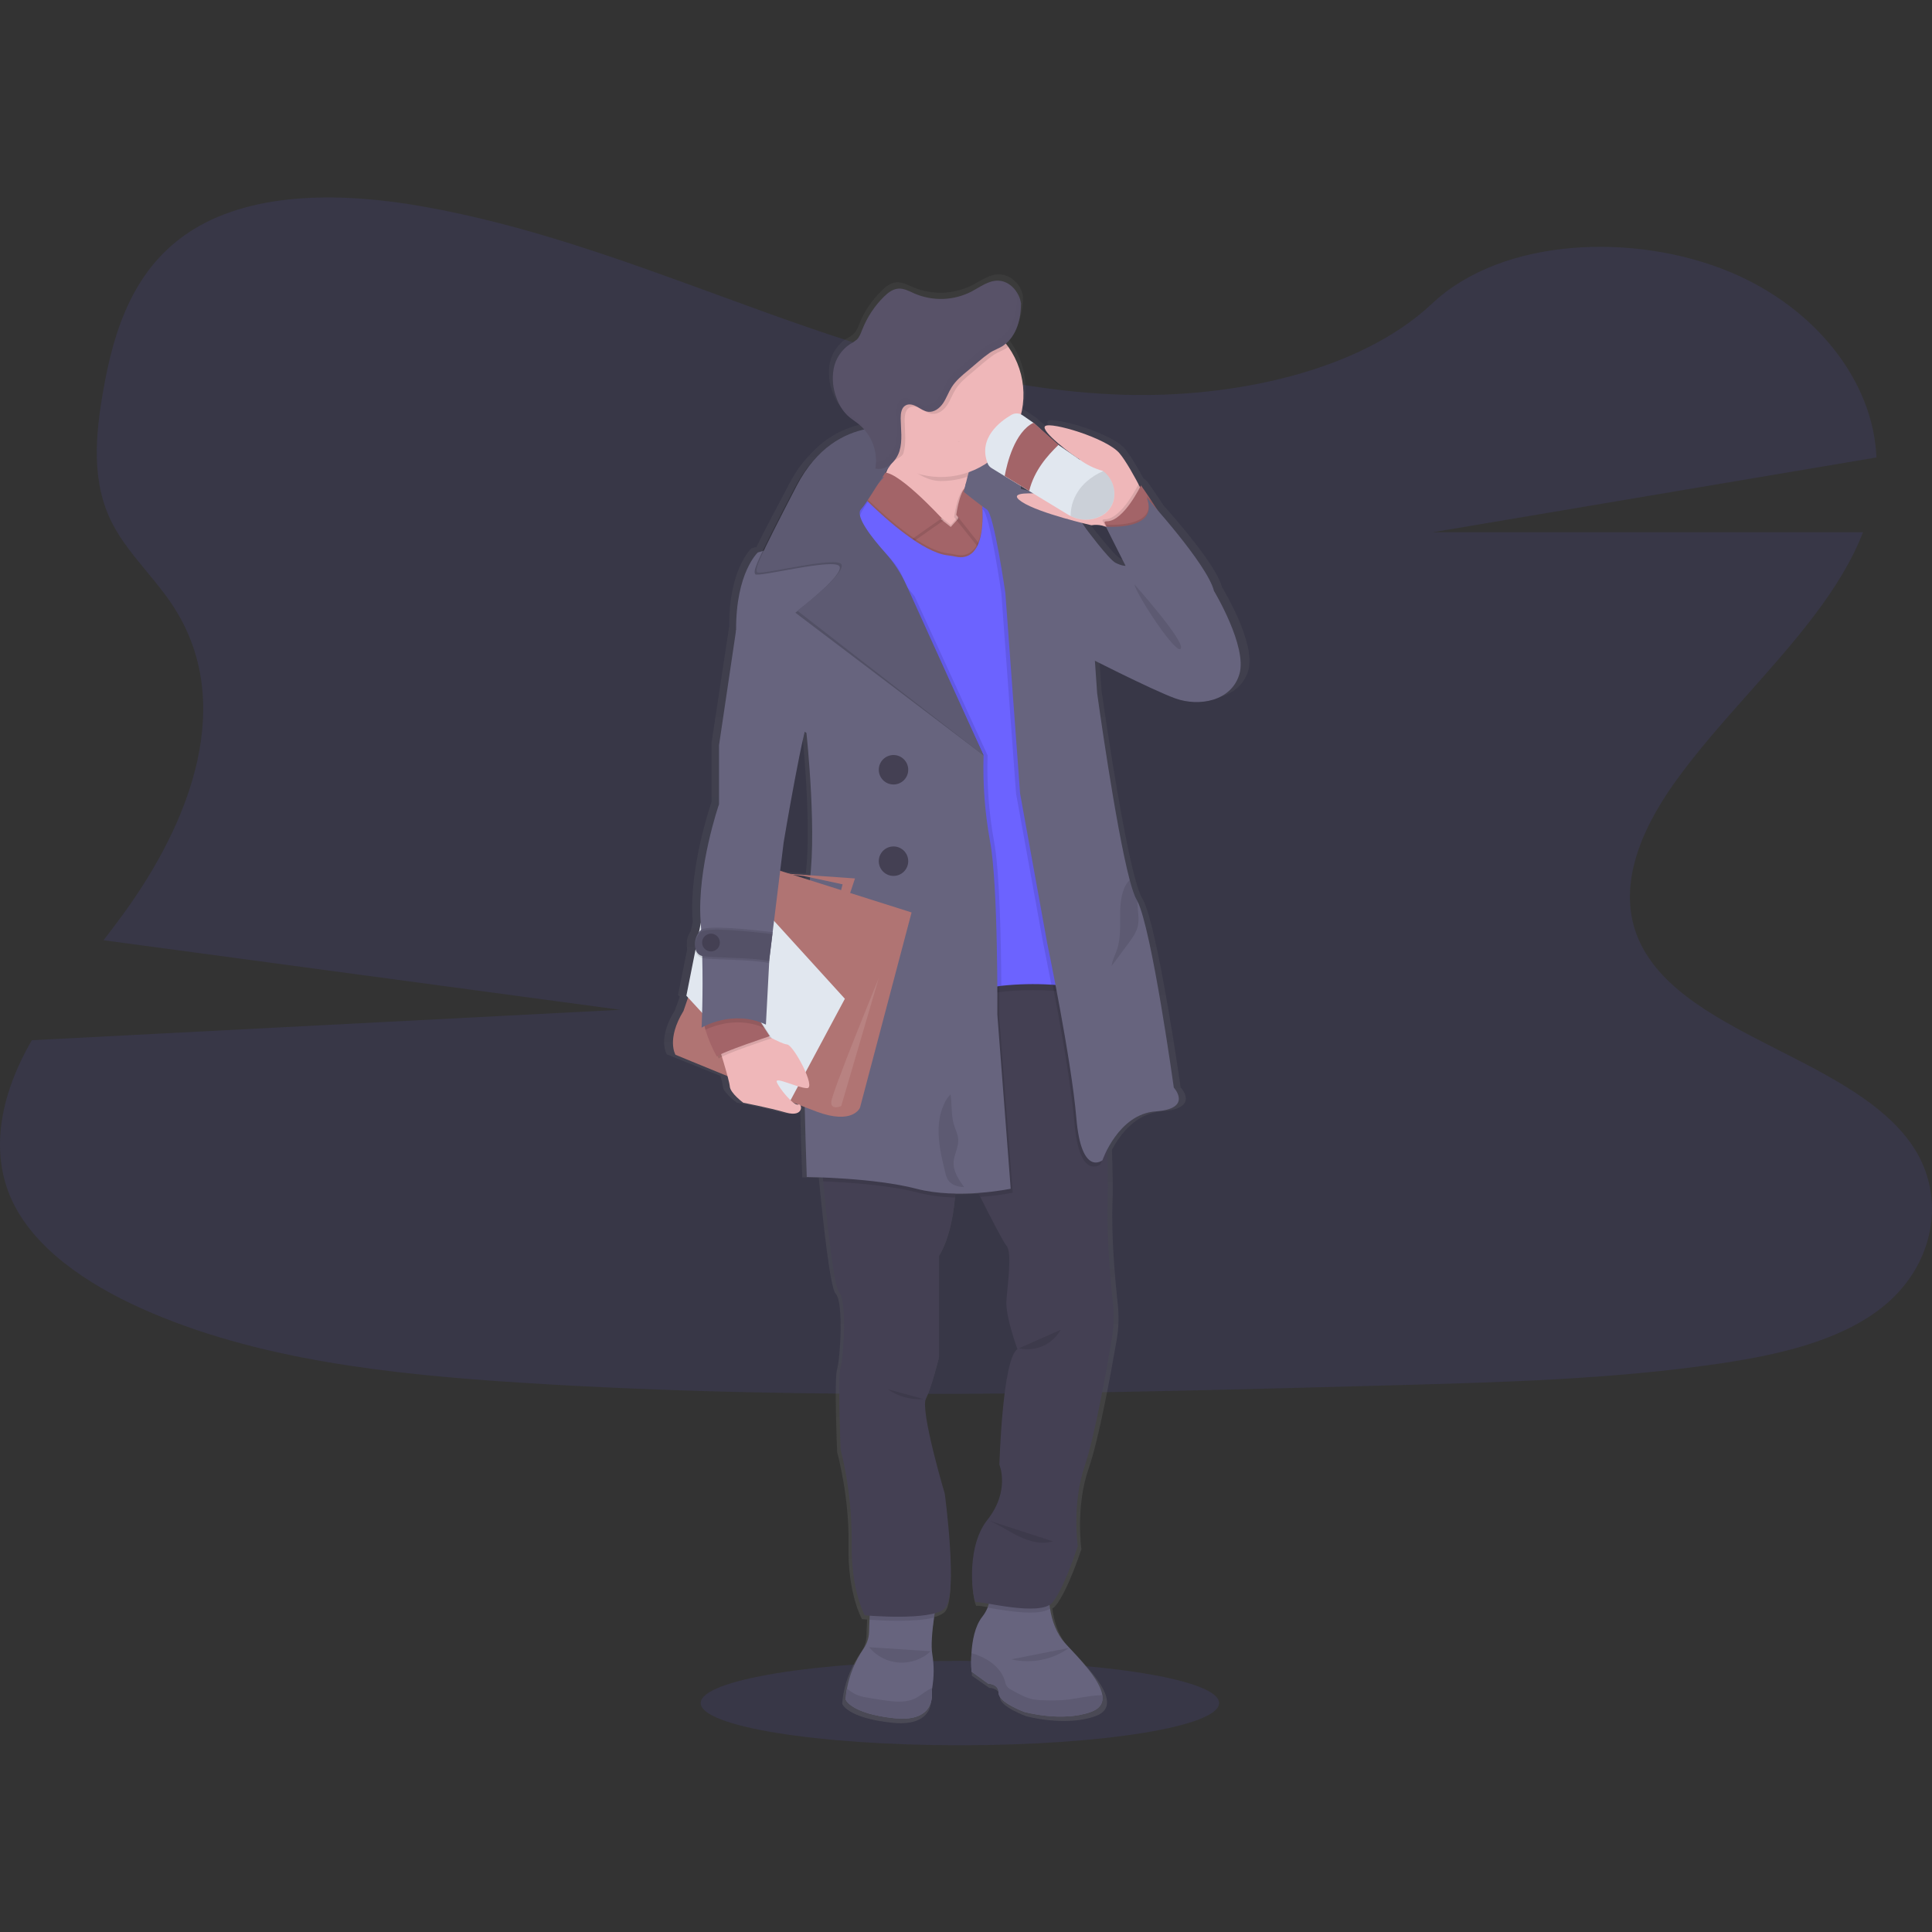 <svg width="180" height="180" viewBox="0 0 180 180" fill="none" xmlns="http://www.w3.org/2000/svg">
<rect x="0" y="0" width="180" height="180" fill="#333333" stroke="none"/>
<path opacity="0.1" fill-rule="evenodd" clip-rule="evenodd" d="M71.558 29.186C82.052 32.957 93.043 36.405 104.582 36.775C114.772 37.103 126.657 34.652 133.421 28.286C139.988 22.098 152.337 21.631 161.24 25.364C169.212 28.71 174.541 35.562 174.824 42.62L133.466 49.591L173.571 49.591C171.514 54.907 167.249 59.709 162.972 64.525C160.5 67.309 158.024 70.097 155.967 72.992C152.791 77.463 150.537 82.838 152.728 87.662C154.836 92.311 160.251 95.064 165.718 97.845C170.555 100.305 175.434 102.785 178.101 106.618C181.49 111.485 180.238 118.06 175.179 121.941C171.198 125 165.532 126.266 160.045 127.064C150.155 128.503 140.075 128.78 130.03 129.056L129.87 129.061C102.773 129.801 75.618 130.543 48.609 128.827C36.373 128.053 23.831 126.686 13.189 121.91C7.949 119.556 3.112 116.216 1.082 111.764C-0.964 107.274 0.116 102.229 2.457 97.828C2.62 97.521 2.788 97.217 2.962 96.915L57.784 94.079L9.645 87.599C10.222 86.851 10.794 86.102 11.349 85.346C17.816 76.531 22.034 65.398 16.066 56.369C15.352 55.288 14.505 54.263 13.659 53.238C12.473 51.803 11.29 50.369 10.475 48.789C8.464 44.887 8.895 40.501 9.629 36.333C10.605 30.793 12.421 24.822 18.037 21.364C23.875 17.777 32.158 17.952 39.403 19.238C48.96 20.929 57.893 24.197 66.791 27.452C68.38 28.034 69.968 28.614 71.558 29.186Z" fill="#6C63FF"/>
<path opacity="0.1" d="M89.433 162.602C102.771 162.602 113.583 160.842 113.583 158.671C113.583 156.499 102.771 154.739 89.433 154.739C76.096 154.739 65.284 156.499 65.284 158.671C65.284 160.842 76.096 162.602 89.433 162.602Z" fill="#6C63FF"/>
<path d="M62.121 98.229C62.121 98.229 64.368 99.142 67.125 100.238C67.22 100.553 67.292 100.875 67.342 101.2C67.391 101.836 68.653 102.733 68.653 102.733C68.653 102.733 70.993 103.156 72.754 103.652C74.123 104.027 74.312 103.278 74.136 102.986L74.546 103.143C74.638 106.932 74.743 109.695 74.743 109.695C74.743 109.695 75.342 109.695 76.287 109.74C76.298 109.86 76.31 109.984 76.323 110.115C76.684 113.859 77.349 120.037 77.863 120.55C78.612 121.274 78.281 126.613 77.993 127.557C77.704 128.5 77.993 135.29 77.993 135.29C77.993 135.29 79.151 139.439 79.054 143.966C78.957 148.492 80.308 150.851 80.308 150.851L80.793 150.887C80.793 151.012 80.778 151.136 80.773 151.261C80.75 151.671 80.733 152.081 80.728 152.454C80.698 153.022 80.502 153.57 80.166 154.03C79.39 155.139 78.855 156.399 78.595 157.727C78.539 158.024 78.499 158.324 78.476 158.626C78.476 158.701 78.466 158.742 78.466 158.742C78.466 158.742 78.915 160.064 83.131 160.504C87.347 160.943 86.737 157.894 86.737 157.894C86.737 157.894 86.758 157.808 86.784 157.65C86.968 156.619 86.974 155.564 86.801 154.532C86.653 153.727 86.78 152.334 86.964 151.057C86.982 150.924 87.003 150.793 87.022 150.664C87.374 150.59 87.706 150.436 87.99 150.215C89.309 149.011 87.99 139.441 87.99 139.441C87.99 139.441 85.608 131.614 86.189 130.481C86.769 129.348 87.443 126.615 87.443 126.615V117.09C88.379 115.579 88.8 113.513 88.974 111.631C88.985 111.506 88.997 111.382 89.006 111.257C89.787 111.272 90.535 111.244 91.215 111.197L91.402 111.571C92.507 113.711 93.63 115.83 93.905 116.143C94.484 116.804 94.001 119.821 93.905 121.33C93.81 122.839 94.967 125.857 94.967 125.857C93.52 126.705 93.229 136.702 93.229 136.702C93.229 136.702 94.291 139.154 92.071 141.889C89.85 144.625 90.719 149.812 91.009 149.623C91.086 149.572 91.556 149.649 92.224 149.76C92.103 150.208 91.886 150.624 91.588 150.98C90.871 151.871 90.625 153.268 90.554 154.384C90.512 154.965 90.512 155.549 90.554 156.13L92.162 157.254C92.162 157.254 93.16 157.254 93.16 158.135C93.16 159.017 95.605 159.895 95.605 159.895C95.605 159.895 99.241 160.9 102.041 159.895C102.949 159.569 103.226 159.01 103.12 158.33C102.899 156.909 100.998 154.96 99.628 153.545C98.703 152.585 98.282 151.312 98.095 150.209C98.074 150.091 98.058 149.975 98.043 149.861C98.155 149.797 98.256 149.714 98.34 149.616C99.499 148.2 100.753 144.334 100.753 144.334C100.753 144.334 100.18 140.384 101.435 136.794C102.371 134.137 103.507 127.911 104.035 124.861C104.228 123.755 104.263 122.626 104.14 121.51C103.896 119.284 103.522 115.16 103.655 111.895C103.7 110.83 103.668 109.136 103.595 107.149V107.121C104.282 105.824 105.772 103.707 108.258 103.533C111.862 103.28 109.996 101.301 109.996 101.301C109.996 101.301 107.882 86.45 106.489 83.814C106.468 83.768 106.444 83.724 106.416 83.681C106.21 83.353 105.986 82.698 105.748 81.824C104.376 76.76 102.62 64.284 102.62 64.284L102.404 61.25C104.554 62.304 108.541 64.227 110.149 64.788C112.396 65.574 115.522 65.071 116.295 62.493C117.068 59.915 113.85 54.698 113.85 54.698C113.377 52.848 110.106 48.997 108.404 47.086C108.24 46.837 108.077 46.59 107.918 46.354C107.48 45.7 107.085 45.124 106.834 44.785L106.809 44.832C106.748 44.746 106.69 44.665 106.639 44.598L106.598 44.68C105.989 43.557 105.306 42.402 104.776 41.782C103.545 40.344 98.172 38.798 97.64 39.223C97.252 39.532 98.861 40.88 99.986 41.707L98.911 40.981L96.509 38.903L95.451 38.188C95.407 38.158 95.361 38.132 95.313 38.109C95.588 37.028 95.622 35.899 95.411 34.803C95.2 33.708 94.75 32.672 94.092 31.77C94.017 31.667 93.937 31.564 93.856 31.465C94.963 30.544 95.313 29.022 95.313 27.684V27.633C95.231 27.131 95.008 26.663 94.671 26.283C94.688 26.317 94.705 26.354 94.72 26.39C94.526 26.142 94.281 25.939 94.001 25.796C93.722 25.652 93.414 25.57 93.1 25.557C92.164 25.542 91.38 26.156 90.558 26.577C89.713 27.001 88.785 27.237 87.841 27.269C86.895 27.301 85.955 27.129 85.082 26.764C84.575 26.547 84.064 26.259 83.513 26.304C82.963 26.349 82.527 26.703 82.152 27.071C81.252 27.939 80.544 28.986 80.074 30.145C79.936 30.484 79.812 30.846 79.544 31.1C79.341 31.267 79.12 31.411 78.886 31.531C78.482 31.788 78.135 32.124 77.865 32.519C77.595 32.914 77.408 33.36 77.315 33.83C77.14 34.764 77.238 35.729 77.598 36.61C77.815 37.219 78.17 37.77 78.635 38.22C78.985 38.544 79.404 38.781 79.775 39.086C79.943 39.224 80.1 39.374 80.245 39.536C78.561 39.908 77.022 40.762 75.814 41.992C74.906 42.869 74.147 43.888 73.567 45.01C72 47.954 71.049 49.787 70.484 50.95C70.201 51.036 70.027 51.077 70.027 51.077C70.027 51.077 67.904 52.962 67.936 58.369L66.294 69.182V74.714C66.294 74.714 64.18 80.718 64.527 85.686C64.527 85.754 64.527 85.819 64.54 85.885L64.368 86.729C64.103 87.09 63.97 87.532 63.993 87.979C63.983 88.132 63.994 88.286 64.027 88.436L63.166 92.689L63.329 92.862L62.885 94.11C61.213 96.782 62.121 98.229 62.121 98.229ZM74.537 67.901C74.643 67.974 74.703 68.012 74.703 68.012C74.703 68.012 75.639 76.393 75.078 81.376L73.106 81.242L72.17 80.954L72.505 78.29C72.505 78.29 73.706 71.271 74.529 67.901H74.537ZM82.283 43.574L82.471 43.285C82.431 43.388 82.392 43.489 82.351 43.583L82.283 43.574ZM73.385 81.335L74.406 81.44L75.052 81.575C75.04 81.665 75.029 81.753 75.018 81.839L73.385 81.335ZM95.313 45.099C95.312 45.006 95.306 44.913 95.294 44.821L96.096 45.296L96.144 45.326C95.867 45.245 95.583 45.174 95.313 45.109V45.099ZM101.532 48.806C101.422 48.634 101.303 48.467 101.176 48.306C101.738 48.441 102.086 48.52 102.086 48.52C102.534 48.442 102.995 48.489 103.419 48.655C103.556 48.934 103.711 49.204 103.881 49.463L105.36 52.328C105.36 52.328 105.038 52.359 104.394 52.045C103.75 51.73 101.532 48.806 101.532 48.806ZM73.434 102.722L73.897 102.909C73.793 102.941 73.629 102.866 73.434 102.722Z" fill="url(#paint0_linear)"/>
<path d="M89.453 41.185C90.048 41.535 90.067 43.031 89.975 44.231C89.909 45.109 89.788 45.828 89.788 45.828L93.661 55.244C93.661 55.244 95.097 48.535 95.119 45.539C95.121 45.303 95.085 45.068 95.013 44.843C94.337 42.685 90.54 41.486 89.453 41.185Z" fill="#67647E"/>
<path d="M89.174 41.11C89.174 41.11 89.279 41.134 89.46 41.185C89.373 41.135 89.274 41.109 89.174 41.11Z" fill="#67647E"/>
<path d="M90.516 155.743L92.076 156.866C92.076 156.866 93.043 156.866 93.043 157.74C93.043 158.615 95.413 159.487 95.413 159.487C95.413 159.487 98.94 160.485 101.655 159.487C102.535 159.163 102.804 158.609 102.701 157.933C102.486 156.524 100.642 154.597 99.315 153.184C98.418 152.231 98.004 150.967 97.828 149.874C97.699 149.092 97.663 148.297 97.724 147.506L92.014 147.1C92.341 147.961 92.341 148.913 92.014 149.775C91.889 150.083 91.721 150.372 91.514 150.632C90.817 151.516 90.578 152.903 90.51 154.002C90.471 154.582 90.473 155.163 90.516 155.743Z" fill="#67647E"/>
<path d="M78.783 158.332C78.783 158.332 79.219 159.642 83.308 160.08C87.396 160.518 86.803 157.489 86.803 157.489C86.803 157.489 86.823 157.403 86.85 157.248C87.027 156.224 87.032 155.177 86.865 154.151C86.722 153.354 86.846 151.97 87.024 150.703C87.233 149.194 87.52 147.848 87.52 147.848L81.185 148.316C81.185 148.316 81.074 149.606 81.01 150.909C80.99 151.315 80.973 151.721 80.967 152.092C80.938 152.655 80.748 153.197 80.421 153.655C79.671 154.762 79.156 156.011 78.908 157.325C78.853 157.619 78.815 157.917 78.792 158.216C78.783 158.291 78.783 158.332 78.783 158.332Z" fill="#67647E"/>
<path d="M90.517 155.743L92.076 156.866C92.076 156.866 93.044 156.866 93.044 157.74C93.044 158.615 95.414 159.487 95.414 159.487C95.414 159.487 98.941 160.485 101.656 159.487C102.535 159.163 102.805 158.609 102.702 157.933C102.618 157.933 102.537 157.944 102.47 157.946C101.358 157.982 100.276 158.281 99.169 158.381C98.539 158.427 97.906 158.437 97.275 158.411C96.962 158.408 96.649 158.384 96.339 158.338C95.59 158.205 94.895 157.817 94.227 157.437C94.064 157.36 93.92 157.248 93.806 157.108C93.716 156.952 93.653 156.782 93.619 156.606C93.383 155.76 92.724 155.082 91.968 154.636C91.507 154.375 91.019 154.164 90.513 154.009C90.474 154.586 90.475 155.166 90.517 155.743Z" fill="#67647E"/>
<path d="M78.783 158.332C78.783 158.332 79.219 159.642 83.308 160.08C87.396 160.519 86.803 157.49 86.803 157.49C86.803 157.49 86.823 157.403 86.85 157.248C86.662 157.345 86.503 157.435 86.43 157.476C86.056 157.695 85.721 157.997 85.331 158.201C84.395 158.693 83.272 158.547 82.216 158.388C81.72 158.313 81.224 158.238 80.73 158.147C80.353 158.095 79.986 157.986 79.642 157.825C79.386 157.676 79.141 157.509 78.908 157.327C78.853 157.621 78.815 157.919 78.792 158.218C78.783 158.291 78.783 158.332 78.783 158.332Z" fill="#67647E"/>
<path opacity="0.1" d="M90.517 155.743L92.076 156.866C92.076 156.866 93.044 156.866 93.044 157.74C93.044 158.615 95.414 159.487 95.414 159.487C95.414 159.487 98.941 160.485 101.656 159.487C102.535 159.163 102.805 158.609 102.702 157.933C102.618 157.933 102.537 157.944 102.47 157.946C101.358 157.982 100.276 158.281 99.169 158.381C98.539 158.427 97.906 158.437 97.275 158.411C96.962 158.408 96.649 158.384 96.339 158.338C95.59 158.205 94.895 157.817 94.227 157.437C94.064 157.36 93.92 157.248 93.806 157.108C93.716 156.952 93.653 156.782 93.619 156.606C93.383 155.76 92.724 155.082 91.968 154.636C91.507 154.375 91.019 154.164 90.513 154.009C90.474 154.586 90.475 155.166 90.517 155.743Z" fill="black"/>
<path opacity="0.1" d="M78.783 158.332C78.783 158.332 79.219 159.642 83.308 160.08C87.396 160.519 86.803 157.49 86.803 157.49C86.803 157.49 86.823 157.403 86.85 157.248C86.662 157.345 86.503 157.435 86.43 157.476C86.056 157.695 85.721 157.997 85.331 158.201C84.395 158.693 83.272 158.547 82.216 158.388C81.72 158.313 81.224 158.238 80.73 158.147C80.353 158.095 79.986 157.986 79.642 157.825C79.386 157.676 79.141 157.509 78.908 157.327C78.853 157.621 78.815 157.919 78.792 158.218C78.783 158.291 78.783 158.332 78.783 158.332Z" fill="black"/>
<path opacity="0.1" d="M92.015 147.1C92.342 147.961 92.342 148.913 92.015 149.775C93.653 150.054 96.707 150.617 97.83 149.874C97.7 149.092 97.665 148.297 97.725 147.506L92.015 147.1Z" fill="black"/>
<path opacity="0.1" d="M81.012 150.909C82.169 150.991 85.282 151.154 87.025 150.703C87.235 149.194 87.521 147.848 87.521 147.848L81.186 148.316C81.186 148.316 81.076 149.606 81.012 150.909Z" fill="black"/>
<path d="M76.444 107.256C76.444 107.256 76.541 108.426 76.697 110.064C77.047 113.782 77.692 119.921 78.194 120.42C78.913 121.141 78.6 126.439 78.32 127.375C78.039 128.311 78.32 135.051 78.32 135.051C79.026 137.866 79.372 140.76 79.349 143.662C79.256 148.155 80.566 150.495 80.566 150.495C80.566 150.495 86.744 151.057 88.023 149.862C89.301 148.668 88.023 139.169 88.023 139.169C88.023 139.169 85.709 131.406 86.27 130.282C86.832 129.159 87.487 126.445 87.487 126.445V116.991C88.395 115.493 88.798 113.434 88.972 111.573C89.11 109.981 89.115 108.38 88.985 106.788C88.985 106.788 90.147 109.165 91.332 111.517C92.403 113.642 93.493 115.744 93.766 116.055C94.328 116.71 93.86 119.705 93.766 121.203C93.672 122.701 94.796 125.696 94.796 125.696C93.392 126.538 93.111 136.46 93.111 136.46C93.111 136.46 94.141 138.894 91.988 141.609C89.835 144.323 90.677 149.471 90.958 149.284C91.239 149.097 96.949 150.688 98.072 149.284C99.195 147.88 100.412 144.042 100.412 144.042C100.412 144.042 99.85 140.111 101.067 136.554C101.97 133.918 103.076 127.738 103.589 124.711C103.773 123.612 103.804 122.494 103.681 121.386C103.445 119.175 103.082 115.083 103.211 111.839C103.254 110.781 103.224 109.1 103.153 107.129C102.911 100.37 102.181 90.216 102.181 90.216L97.108 86.779L93.759 84.51L92.939 84.636L77.659 86.996L77.065 94.533L76.444 107.256Z" fill="#444053"/>
<path opacity="0.1" d="M97.112 86.783L97.379 88.255C97.379 88.255 99.626 99.019 100.094 104.542C100.562 110.064 102.528 108.473 102.528 108.473C102.699 108.009 102.91 107.561 103.157 107.133C102.915 100.374 102.185 90.22 102.185 90.22L97.112 86.783Z" fill="black"/>
<path d="M81.062 45.946C81.062 45.946 91.546 54.338 89.61 52.653C88.55 51.728 89.271 47.786 90.14 44.416C90.855 41.636 91.669 39.244 91.669 39.244C91.669 39.244 82.519 30.683 83.183 37.682C83.417 40.15 83.222 41.904 82.872 43.143C82.23 45.414 81.062 45.946 81.062 45.946Z" fill="#EFB7B9"/>
<path opacity="0.1" d="M81.935 43.714L88.581 48.909L90.514 46.757C90.514 46.757 92.169 46.039 92.293 46.85C92.416 47.661 92.886 52.654 91.918 53.121C90.951 53.59 89.704 53.902 88.612 53.747C87.521 53.591 86.302 52.373 85.492 51.905C84.681 51.437 81.686 49.003 81.686 49.003L80.188 46.914L81.935 43.714Z" fill="black"/>
<path d="M81.935 43.901L88.581 49.096L90.514 46.944C90.514 46.944 92.169 46.227 92.293 47.037C92.416 47.848 92.886 52.84 91.918 53.309C90.951 53.777 89.704 54.089 88.612 53.934C87.521 53.778 86.302 52.56 85.492 52.092C84.681 51.624 81.686 49.19 81.686 49.19L80.188 47.101L81.935 43.901Z" fill="#A36468"/>
<path opacity="0.1" d="M76.444 107.256C76.444 107.256 76.541 108.426 76.697 110.064C78.756 110.143 82.751 110.386 85.555 111.12C86.674 111.397 87.821 111.547 88.974 111.568C89.112 109.976 89.117 108.375 88.987 106.783C88.987 106.783 90.149 109.16 91.334 111.511C92.348 111.443 93.356 111.312 94.354 111.12L93.105 94.895C93.105 94.895 93.147 89.449 92.941 84.63L77.659 86.997L77.065 94.534L76.444 107.256Z" fill="black"/>
<path opacity="0.1" d="M87.926 48.473C87.926 48.473 83.386 43.51 82.309 44.298C81.233 45.086 80.537 47.007 80.537 47.007L84.234 51.062L87.926 48.473Z" fill="black"/>
<path d="M87.738 48.286C87.738 48.286 83.198 43.323 82.121 44.111C81.045 44.899 80.349 46.82 80.349 46.82L84.046 50.875L87.738 48.286Z" fill="#A36468"/>
<path opacity="0.1" d="M91.512 51.466L88.891 48.181C88.891 48.181 89.303 45.075 90.261 45.472C91.22 45.869 91.512 47.458 91.512 47.458V51.466Z" fill="black"/>
<path d="M91.7 51.249L89.092 47.964C89.092 47.964 89.504 44.858 90.462 45.255C91.421 45.652 91.7 47.241 91.7 47.241V51.249Z" fill="#A36468"/>
<path opacity="0.1" d="M79.688 45.352C79.688 45.352 85.062 51.156 88.271 51.545C88.561 51.58 88.852 51.629 89.138 51.687C89.977 51.852 91.804 51.687 91.514 46.889L91.918 46.039L94.415 47.569L95.258 54.432L96.755 72.029L98.97 91.624C98.97 91.624 92.169 90.969 90.265 92.686C88.361 94.402 87.831 83.325 87.831 83.325L82.621 60.86L77.067 46.413L79.688 45.352Z" fill="black"/>
<path opacity="0.1" d="M77.067 47.162L82.621 61.609L87.831 84.074C87.831 84.074 88.363 95.149 90.265 93.434C90.886 92.873 92.032 92.566 93.292 92.407C94.841 92.239 96.402 92.204 97.957 92.302C98.579 92.335 98.97 92.373 98.97 92.373L96.754 72.778L95.256 55.18L94.413 48.317L91.918 46.788L91.512 47.638C91.512 47.763 91.525 47.887 91.531 48.012C91.707 52.445 89.952 52.602 89.138 52.441C88.85 52.383 88.561 52.335 88.269 52.299C85.997 52.02 82.638 49.031 80.873 47.312C80.145 46.601 79.686 46.106 79.686 46.106L77.067 47.162Z" fill="black"/>
<path d="M77.067 46.601L82.621 61.048L87.831 83.513C87.831 83.513 88.363 94.588 90.265 92.873C90.886 92.311 92.032 92.004 93.292 91.845C94.841 91.678 96.402 91.643 97.957 91.74C98.579 91.774 98.97 91.811 98.97 91.811L96.754 72.216L95.256 54.619L94.413 47.756L91.918 46.226L91.512 47.076C91.512 47.202 91.525 47.325 91.531 47.451C91.707 51.884 89.952 52.041 89.138 51.88C88.85 51.822 88.561 51.773 88.269 51.738C85.997 51.459 82.638 48.469 80.873 46.751C80.145 46.039 79.686 45.545 79.686 45.545L77.067 46.601Z" fill="#6C63FF"/>
<path opacity="0.1" d="M91.513 47.077C91.513 47.202 91.526 47.325 91.531 47.451L91.575 47.481C92.233 47.915 93.291 55.25 93.291 55.25L94.663 73.939L97.191 87.886C97.191 87.886 97.522 89.475 97.956 91.746C98.578 91.78 98.969 91.817 98.969 91.817L96.754 72.217L95.257 54.619L94.414 47.756L91.919 46.227L91.513 47.077Z" fill="black"/>
<path d="M89.794 45.828C89.794 45.828 91.292 47.041 91.951 47.475C92.609 47.909 93.667 55.244 93.667 55.244L95.04 73.933L97.567 87.88C97.567 87.88 99.813 98.644 100.281 104.167C100.749 109.69 102.715 108.098 102.715 108.098C102.715 108.098 104.183 103.793 107.676 103.544C111.169 103.295 109.361 101.327 109.361 101.327C109.361 101.327 107.315 86.581 105.969 83.954C105.948 83.909 105.924 83.865 105.898 83.823C105.699 83.498 105.48 82.848 105.25 81.979C103.919 76.955 102.217 64.569 102.217 64.569L101.156 49.218C98.439 44.791 90.015 44.944 90.015 44.944L89.794 45.828Z" fill="#67647E"/>
<path opacity="0.1" d="M77.067 46.601L82.621 61.048L87.831 83.513C87.831 83.513 88.363 94.588 90.265 92.873C90.886 92.311 92.032 92.004 93.292 91.845C93.27 88.037 93.154 81.204 92.605 78.333C92.13 75.709 91.932 73.042 92.013 70.376L85.21 55.555C85.21 55.555 80.094 49.248 80.062 48.346C80.051 48.013 80.414 47.395 80.875 46.745C80.146 46.034 79.688 45.54 79.688 45.54L77.067 46.601Z" fill="black"/>
<path d="M94.166 110.751L92.919 94.526C92.919 94.526 93.013 82.419 92.232 78.332C91.756 75.709 91.557 73.042 91.638 70.376L84.837 55.555C84.837 55.555 79.721 49.248 79.689 48.346C79.657 47.443 82.368 44.442 82.368 44.442C82.368 44.442 76.445 45.135 75.664 47.786C74.883 50.437 70.609 51.468 70.609 51.468C70.609 51.468 68.55 53.34 68.582 58.708C68.614 64.075 75.134 68.285 75.134 68.285C75.134 68.285 76.226 78.394 75.29 82.951C74.353 87.508 75.164 109.658 75.164 109.658C75.164 109.658 81.436 109.722 85.367 110.751C89.298 111.781 94.166 110.751 94.166 110.751Z" fill="#67647E"/>
<path d="M84.93 85.01L80.124 103.199C80.124 103.199 79.469 104.822 76.099 103.574C72.729 102.325 62.933 98.27 62.933 98.27C62.933 98.27 62.059 96.834 63.682 94.183L68.581 79.83L84.93 85.01Z" fill="#B07473"/>
<path d="M78.715 93.053L70.946 84.51L65.985 82.498L63.948 92.77L73.38 103.02L78.715 93.053Z" fill="#E1E7EF"/>
<path d="M70.411 95.906C70.411 95.906 72.721 97.263 73.33 97.31C73.938 97.357 76.087 101.413 75.179 101.382C74.272 101.35 72.16 100.258 72.371 100.82C72.583 101.382 73.959 103.066 74.359 102.907C74.76 102.748 74.945 104.143 73.236 103.656C71.527 103.169 69.258 102.743 69.258 102.743C69.258 102.743 68.041 101.853 67.994 101.222C67.948 100.592 66.895 97.267 66.895 97.267L70.411 95.906Z" fill="#EFB7B9"/>
<path d="M107.5 47.981C107.5 47.981 105.501 43.666 104.306 42.237C103.112 40.809 97.902 39.276 97.38 39.697C96.858 40.118 100.001 42.484 100.562 42.788C101.124 43.091 96.932 45.908 96.848 45.97C96.764 46.032 93.572 45.686 95.21 46.762C96.848 47.839 101.691 48.936 101.691 48.936C102.017 48.879 102.351 48.889 102.673 48.966C102.995 49.043 103.298 49.185 103.563 49.383C104.501 50.064 107.5 47.981 107.5 47.981Z" fill="#EFB7B9"/>
<path opacity="0.1" d="M65.909 96.123C66.173 96.991 66.528 97.828 66.968 98.622C67.436 98.199 71.905 96.725 71.905 96.725L71.409 95.96L70.6 94.713C70.6 94.713 66.616 93.848 65.938 94.713C65.71 95.003 65.751 95.539 65.909 96.123Z" fill="black"/>
<path d="M65.721 95.936C65.986 96.804 66.341 97.641 66.781 98.435C67.249 98.012 71.717 96.538 71.717 96.538L71.221 95.773L70.412 94.526C70.412 94.526 66.429 93.661 65.751 94.526C65.522 94.816 65.564 95.352 65.721 95.936Z" fill="#A36468"/>
<path opacity="0.1" d="M102.932 48.956C103.075 49.277 103.244 49.587 103.437 49.881C104.158 51.017 105.249 52.358 105.249 52.358C105.249 52.358 109.507 50.4 109.507 50.313C109.507 50.227 108.215 48.192 107.165 46.588C106.74 45.94 106.356 45.367 106.112 45.032C106.112 45.032 104.523 48.357 102.954 48.38C102.544 48.385 102.763 48.55 102.932 48.956Z" fill="black"/>
<path d="M103.119 49.143C103.263 49.464 103.432 49.774 103.625 50.068C104.346 51.204 105.437 52.545 105.437 52.545C105.437 52.545 109.694 50.587 109.694 50.5C109.694 50.414 108.402 48.379 107.352 46.775C106.927 46.127 106.543 45.554 106.3 45.219C106.3 45.219 104.711 48.544 103.142 48.566C102.732 48.572 102.951 48.737 103.119 49.143Z" fill="#A36468"/>
<path d="M79.111 83.481L79.658 81.843L71.986 81.304L74.853 81.609L78.503 82.391L78.222 83.481H79.111Z" fill="#B07473"/>
<path opacity="0.1" d="M65.721 95.936C66.567 95.537 68.825 94.708 71.221 95.773L70.412 94.526C70.412 94.526 66.429 93.661 65.751 94.526C65.522 94.816 65.564 95.352 65.721 95.936Z" fill="black"/>
<path d="M65.274 85.821C65.292 86.093 65.309 86.364 65.326 86.633C65.373 87.459 65.405 88.277 65.425 89.067C65.519 92.725 65.367 95.743 65.367 95.743C65.367 95.743 68.269 93.996 71.358 95.462L71.669 89.543V89.44L71.985 86.851L73.011 78.488C73.011 78.488 74.945 66.881 75.538 66.445C76.132 66.009 71.139 56.617 71.139 56.617L68.58 58.708L66.989 69.44V74.931C66.989 74.931 64.929 80.892 65.274 85.821Z" fill="#67647E"/>
<path opacity="0.1" d="M103.028 48.879L103.627 50.068C104.348 51.205 105.439 52.545 105.439 52.545C105.439 52.545 109.696 50.587 109.696 50.501C109.696 50.414 108.404 48.38 107.354 46.775C107.03 46.401 106.834 46.195 106.834 46.195C108.082 49.284 103.028 48.879 103.028 48.879Z" fill="black"/>
<path d="M99.406 48.346L101.155 49.222C101.155 49.222 103.308 52.123 103.931 52.436C104.554 52.749 104.867 52.717 104.867 52.717L103.027 49.066C103.027 49.066 108.081 49.471 106.833 46.382C106.833 46.382 112.481 52.56 113.104 55.057C113.104 55.057 116.225 60.235 115.476 62.794C114.727 65.353 111.7 65.851 109.515 65.073C107.331 64.294 100.623 60.861 100.623 60.861L99.406 48.346Z" fill="#67647E"/>
<path opacity="0.1" d="M105.679 54.432C105.679 54.432 110.391 59.705 110.017 60.422C109.642 61.139 105.928 55.493 105.679 54.432Z" fill="black"/>
<path opacity="0.2" d="M84.415 40.236C84.415 40.236 77.784 38.239 74.04 45.446C70.296 52.653 70.17 53.153 70.358 53.496C70.545 53.839 77.814 51.936 78.22 52.779C78.626 53.621 74.102 57.085 74.102 57.085L91.635 70.376L84.269 54.718C83.773 53.621 83.113 52.607 82.311 51.71C81.099 50.355 79.443 48.278 80.029 47.638C80.545 47.077 81.373 45.611 82.489 43.924C83.307 42.687 84.606 41.292 84.415 40.236Z" fill="black"/>
<path d="M84.602 40.048C84.602 40.048 77.971 38.051 74.227 45.258C70.483 52.466 70.357 52.966 70.544 53.308C70.732 53.651 78.001 51.749 78.407 52.591C78.814 53.434 74.289 56.897 74.289 56.897L91.635 70.376L84.456 54.531C83.96 53.434 83.3 52.419 82.498 51.522C81.287 50.167 79.63 48.091 80.216 47.451C80.732 46.889 81.56 45.423 82.675 43.736C83.494 42.499 84.793 41.104 84.602 40.048Z" fill="#67647E"/>
<path opacity="0.1" d="M84.602 40.048C84.602 40.048 77.971 38.051 74.227 45.258C70.483 52.466 70.357 52.966 70.544 53.308C70.732 53.651 78.001 51.749 78.407 52.591C78.814 53.434 74.289 56.897 74.289 56.897L91.635 70.376L84.111 53.769C83.82 53.123 83.426 52.53 82.943 52.011C81.758 50.734 79.553 48.175 80.216 47.451C80.732 46.889 81.56 45.423 82.675 43.736C83.494 42.499 84.793 41.104 84.602 40.048Z" fill="black"/>
<path d="M83.246 73.089C84.004 73.089 84.618 72.474 84.618 71.716C84.618 70.959 84.004 70.344 83.246 70.344C82.488 70.344 81.874 70.959 81.874 71.716C81.874 72.474 82.488 73.089 83.246 73.089Z" fill="#444053"/>
<path d="M83.246 81.607C84.004 81.607 84.618 80.992 84.618 80.234C84.618 79.477 84.004 78.862 83.246 78.862C82.488 78.862 81.874 79.477 81.874 80.234C81.874 80.992 82.488 81.607 83.246 81.607Z" fill="#444053"/>
<path d="M65.424 89.067C66.214 89.254 69.96 89.17 71.664 89.543V89.44L71.98 86.85C70.059 86.611 65.885 86.156 65.319 86.633C64.587 87.257 64.483 88.852 65.424 89.067Z" fill="#67647E"/>
<path opacity="0.1" d="M65.424 89.254C66.214 89.441 69.96 89.357 71.664 89.73V89.627L71.98 87.037C70.059 86.798 65.885 86.343 65.319 86.82C64.587 87.444 64.483 89.039 65.424 89.254Z" fill="black"/>
<path opacity="0.1" d="M65.424 89.067C66.214 89.254 69.96 89.17 71.664 89.543V89.44L71.98 86.85C70.059 86.611 65.885 86.156 65.319 86.633C64.587 87.257 64.483 88.852 65.424 89.067Z" fill="black"/>
<path d="M66.24 88.644C66.697 88.644 67.067 88.274 67.067 87.817C67.067 87.36 66.697 86.989 66.24 86.989C65.783 86.989 65.413 87.36 65.413 87.817C65.413 88.274 65.783 88.644 66.24 88.644Z" fill="#444053"/>
<path opacity="0.1" d="M81.873 91.124L78.377 103.044C78.377 103.044 77.441 103.48 77.441 102.701C77.441 101.923 81.873 91.124 81.873 91.124Z" fill="white"/>
<path opacity="0.1" d="M83.213 42.557C83.434 42.734 83.664 42.899 83.904 43.05C85.093 43.799 86.15 44.817 87.667 44.817C88.508 44.818 89.343 44.681 90.14 44.411C90.855 41.631 91.669 39.238 91.669 39.238C91.669 39.238 82.518 30.677 83.183 37.677C83.417 40.144 83.563 41.318 83.213 42.557Z" fill="black"/>
<path d="M79.981 36.756C79.981 38.276 80.432 39.762 81.277 41.026C82.122 42.29 83.322 43.276 84.727 43.857C86.131 44.439 87.677 44.591 89.168 44.295C90.659 43.998 92.029 43.266 93.104 42.191C94.179 41.116 94.911 39.746 95.207 38.255C95.504 36.764 95.352 35.219 94.77 33.814C94.188 32.41 93.203 31.209 91.939 30.364C90.675 29.52 89.189 29.069 87.668 29.069C86.657 29.064 85.656 29.26 84.721 29.645C83.786 30.029 82.937 30.595 82.222 31.31C81.508 32.025 80.942 32.874 80.557 33.809C80.172 34.743 79.977 35.745 79.981 36.756Z" fill="#EFB7B9"/>
<path d="M92.023 43.19C92.094 43.366 92.22 43.514 92.383 43.611L93.603 44.36L95.885 45.747L99.497 47.941C99.582 47.992 99.668 48.039 99.755 48.082C100.178 48.297 100.645 48.412 101.12 48.418C101.595 48.425 102.065 48.322 102.494 48.119C102.818 47.973 103.103 47.753 103.325 47.475C103.547 47.198 103.701 46.872 103.773 46.524C103.869 46.039 103.828 45.538 103.656 45.075C103.483 44.612 103.185 44.206 102.795 43.903C102.776 43.886 102.753 43.874 102.728 43.867C101.959 43.652 101.236 43.299 100.594 42.825L98.321 41.252L96.292 39.397L95.266 38.688C95.115 38.583 94.938 38.524 94.755 38.518C94.573 38.511 94.392 38.557 94.234 38.65C93.182 39.258 91.087 40.824 92.023 43.19Z" fill="#E1E7EF"/>
<path d="M93.605 44.349L95.887 45.736C96.362 43.819 97.571 42.466 98.622 41.444L96.293 39.384C94.522 40.262 93.818 43.19 93.605 44.349Z" fill="#A36468"/>
<path opacity="0.1" d="M99.749 48.071C100.172 48.286 100.639 48.401 101.114 48.407C101.588 48.414 102.058 48.311 102.487 48.108C102.811 47.962 103.096 47.742 103.319 47.464C103.541 47.187 103.694 46.861 103.766 46.513C103.862 46.029 103.822 45.527 103.649 45.064C103.476 44.601 103.179 44.195 102.789 43.892C102.222 44.132 101.697 44.461 101.235 44.867C100.59 45.426 100.122 46.161 99.891 46.983C99.799 47.338 99.751 47.704 99.749 48.071Z" fill="black"/>
<path opacity="0.1" d="M79.981 36.756C79.98 37.875 80.224 38.982 80.697 39.996C81.16 40.458 81.514 41.019 81.73 41.636C82.25 42.269 82.454 42.627 83.149 43.065C83.428 42.771 84.057 42.593 84.171 42.213C84.461 41.234 84.297 40.187 84.282 39.167C84.282 38.714 84.345 38.179 84.744 37.962C85.075 37.774 85.493 37.909 85.819 38.093C86.144 38.276 86.468 38.514 86.843 38.557C87.404 38.62 87.917 38.225 88.232 37.761C88.546 37.297 88.728 36.754 89.025 36.279C89.419 35.651 89.999 35.17 90.57 34.702C91.223 34.163 91.858 33.566 92.554 33.083C92.97 32.793 93.468 32.658 93.878 32.366L93.943 32.317C93.001 30.985 91.659 29.988 90.113 29.469C88.566 28.95 86.894 28.937 85.339 29.431C83.784 29.925 82.427 30.902 81.464 32.218C80.501 33.535 79.982 35.124 79.981 36.756Z" fill="black"/>
<path d="M95.126 28.259C94.963 27.18 94.07 26.167 92.981 26.149C92.08 26.134 91.312 26.744 90.515 27.162C89.698 27.582 88.799 27.817 87.88 27.85C86.962 27.882 86.048 27.711 85.204 27.349C84.715 27.133 84.217 26.847 83.684 26.892C83.15 26.937 82.725 27.285 82.355 27.641C81.48 28.508 80.794 29.547 80.34 30.692C80.207 31.029 80.086 31.387 79.827 31.641C79.629 31.804 79.414 31.947 79.187 32.066C78.796 32.326 78.46 32.661 78.2 33.053C77.94 33.444 77.761 33.883 77.673 34.345C77.504 35.273 77.599 36.23 77.948 37.106C78.159 37.707 78.502 38.253 78.953 38.703C79.294 39.023 79.702 39.264 80.059 39.562C80.642 40.058 81.086 40.696 81.348 41.414C81.611 42.132 81.683 42.906 81.557 43.66C82.553 43.889 83.508 42.997 83.804 42.018C84.099 41.039 83.929 39.995 83.914 38.972C83.914 38.519 83.978 37.986 84.376 37.769C84.708 37.581 85.125 37.716 85.451 37.9C85.777 38.083 86.099 38.319 86.475 38.364C87.037 38.428 87.55 38.033 87.864 37.568C88.179 37.104 88.358 36.561 88.658 36.086C89.049 35.459 89.631 34.977 90.202 34.509C90.856 33.97 91.49 33.373 92.185 32.89C92.602 32.6 93.1 32.465 93.51 32.173C94.742 31.291 95.126 29.674 95.126 28.259Z" fill="#585268"/>
<path opacity="0.1" d="M89.174 41.11C89.174 41.11 89.279 41.134 89.46 41.185C89.373 41.135 89.274 41.109 89.174 41.11Z" fill="black"/>
<g opacity="0.1">
<path opacity="0.1" d="M83.422 41.413C83.713 40.434 83.548 39.388 83.533 38.367C83.533 37.914 83.597 37.379 83.995 37.162C84.327 36.975 84.744 37.109 85.07 37.293C85.395 37.476 85.718 37.714 86.094 37.757C86.655 37.821 87.168 37.428 87.483 36.962C87.797 36.495 87.977 35.954 88.277 35.479C88.668 34.852 89.25 34.37 89.821 33.903C90.475 33.365 91.109 32.766 91.804 32.283C92.221 31.993 92.719 31.858 93.129 31.566C94.368 30.679 94.752 29.061 94.752 27.648C94.71 27.377 94.626 27.114 94.503 26.869C94.833 27.25 95.049 27.715 95.127 28.213C95.127 29.627 94.752 31.244 93.504 32.132C93.094 32.424 92.596 32.558 92.178 32.849C91.484 33.331 90.849 33.931 90.195 34.468C89.624 34.936 89.042 35.417 88.651 36.044C88.352 36.52 88.174 37.063 87.857 37.527C87.541 37.991 87.026 38.386 86.468 38.322C86.094 38.279 85.776 38.04 85.444 37.858C85.113 37.677 84.695 37.547 84.37 37.727C83.971 37.944 83.9 38.476 83.907 38.933C83.922 39.953 84.094 40.992 83.797 41.979C83.499 42.965 82.55 43.851 81.55 43.619C81.582 43.443 81.601 43.265 81.608 43.087C82.441 43.016 83.173 42.254 83.422 41.413Z" fill="black"/>
<path opacity="0.1" d="M78.579 38.096C78.919 38.416 79.327 38.657 79.685 38.955C80.079 39.287 80.409 39.687 80.66 40.136C80.482 39.91 80.281 39.702 80.059 39.517C79.7 39.219 79.294 38.978 78.953 38.657C78.681 38.396 78.451 38.094 78.272 37.763C78.366 37.88 78.469 37.992 78.579 38.096Z" fill="black"/>
</g>
<path opacity="0.1" d="M88.92 104.922C89.056 105.328 89.251 105.725 89.277 106.153C89.322 106.882 88.877 107.561 88.845 108.291C88.807 109.141 89.324 109.903 89.818 110.594C89.232 110.594 88.592 110.392 88.294 109.888C88.192 109.694 88.119 109.487 88.075 109.272C87.546 107.159 87.031 104.847 87.952 102.874C88.093 102.532 88.3 102.222 88.56 101.96C88.716 102.956 88.585 103.935 88.92 104.922Z" fill="black"/>
<path opacity="0.1" d="M103.563 90.005L105.119 87.906C105.493 87.399 105.881 86.871 106.015 86.255C106.161 85.579 105.991 84.879 105.969 84.196C105.969 84.119 105.969 84.04 105.969 83.962C105.948 83.917 105.924 83.873 105.897 83.831C105.699 83.505 105.48 82.856 105.25 81.987C105.023 82.212 104.847 82.484 104.733 82.782C104.009 84.55 104.679 86.624 104.08 88.436C103.907 88.957 103.627 89.454 103.563 90.005Z" fill="black"/>
<path opacity="0.1" d="M99.601 153.532C98.832 154.083 97.955 154.463 97.027 154.646C96.1 154.83 95.143 154.813 94.223 154.597" fill="black"/>
<path opacity="0.1" d="M86.713 153.841C86.319 154.209 85.854 154.493 85.347 154.675C84.839 154.857 84.299 154.933 83.761 154.898C83.223 154.863 82.698 154.717 82.218 154.471C81.738 154.225 81.314 153.883 80.971 153.466" fill="black"/>
<path opacity="0.1" d="M94.926 125.619C95.672 125.792 96.454 125.717 97.155 125.407C97.856 125.097 98.437 124.569 98.812 123.901" fill="black"/>
<path opacity="0.1" d="M86.054 130.35C84.867 130.437 83.688 130.113 82.712 129.433L86.054 130.35Z" fill="black"/>
<path opacity="0.1" d="M92.11 141.661C93.108 142.067 93.997 142.698 94.969 143.159C95.941 143.619 97.066 143.923 98.095 143.601" fill="black"/>
<path opacity="0.1" d="M53.301 83.361C53.26 83.361 53.221 83.352 53.182 83.344C53.222 83.34 53.264 83.346 53.301 83.361Z" fill="black"/>
<defs>
<linearGradient id="paint0_linear" x1="89.146" y1="160.548" x2="89.146" y2="25.561" gradientUnits="userSpaceOnUse">
<stop stop-color="#808080" stop-opacity="0.25"/>
<stop offset="0.54" stop-color="#808080" stop-opacity="0.12"/>
<stop offset="1" stop-color="#808080" stop-opacity="0.1"/>
</linearGradient>
</defs>
</svg>
